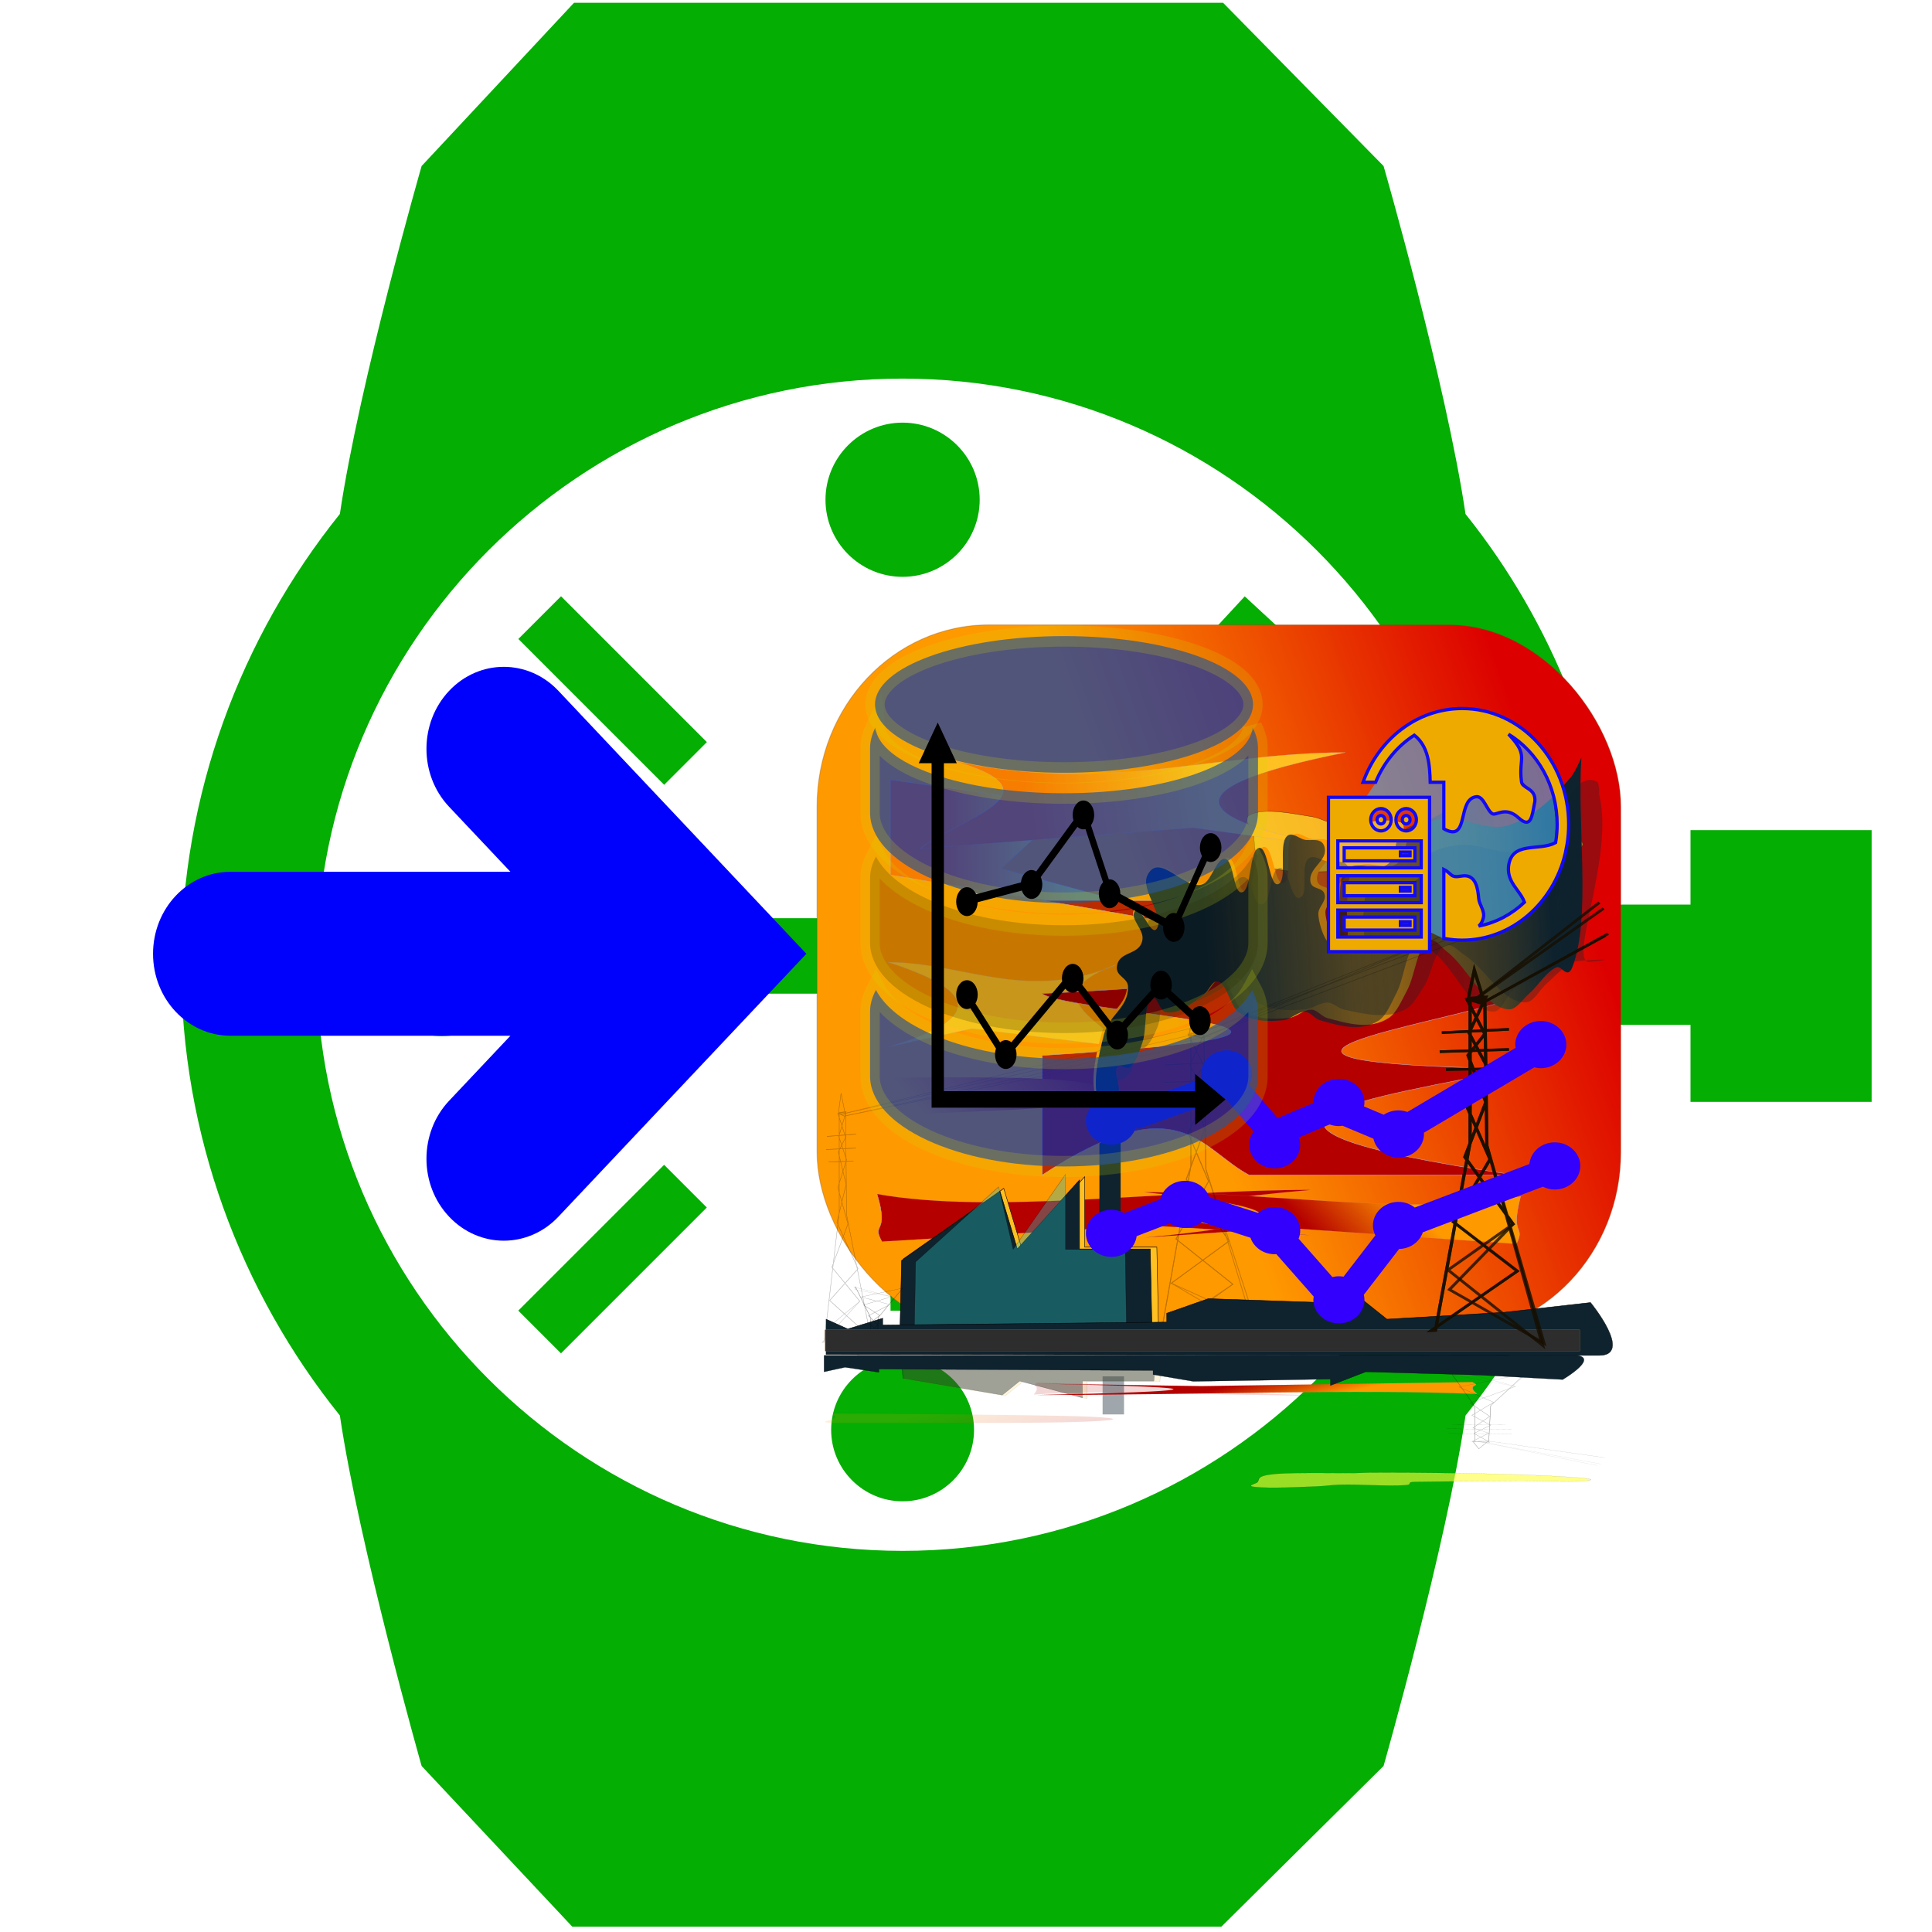 <?xml version="1.0" encoding="UTF-8" standalone="no"?>
<svg
   xmlns:dc="http://purl.org/dc/elements/1.1/"
   xmlns:cc="http://creativecommons.org/ns#"
   xmlns:rdf="http://www.w3.org/1999/02/22-rdf-syntax-ns#"
   xmlns:svg="http://www.w3.org/2000/svg"
   xmlns="http://www.w3.org/2000/svg"
   xmlns:xlink="http://www.w3.org/1999/xlink"
   xml:space="preserve"
   enable-background="new 0 0 500 500"
   viewBox="0 0 500 500"
   height="500px"
   width="500px"
   y="0px"
   x="0px"
   id="Layer_1"
   version="1.1"><defs
     id="defs4832"><linearGradient
       id="linearGradient4538"><stop
         offset="0"
         style="stop-color:#b50000"
         id="stop4540" /><stop
         offset="1"
         style="stop-color:#ff9900"
         id="stop4542" /></linearGradient><linearGradient
       id="linearGradient4234"><stop
         offset="0"
         style="stop-color:#0e232e"
         id="stop4236" /><stop
         offset="1"
         style="stop-color:#0e232e"
         id="stop4238" /></linearGradient><linearGradient
       id="linearGradient4051"><stop
         offset="0"
         style="stop-color:#ff9900"
         id="stop4053" /><stop
         offset="1"
         style="stop-color:#b50000"
         id="stop4055" /></linearGradient><linearGradient
       id="linearGradient4015"><stop
         offset="0"
         style="stop-color:#dc0000"
         id="stop4017" /><stop
         offset="1"
         style="stop-color:#ff9900"
         id="stop4019" /></linearGradient><linearGradient
       id="linearGradient3997"><stop
         offset="0"
         style="stop-color:#ffc022"
         id="stop3999" /><stop
         offset="1"
         style="stop-color:#ff6600"
         id="stop4001" /></linearGradient><linearGradient
       id="linearGradient3989"><stop
         offset="0"
         style="stop-color:#ff6600"
         id="stop3991" /><stop
         offset="1"
         style="stop-color:#ffff3e"
         id="stop3993" /></linearGradient><linearGradient
       x1="-197.99"
       y1="-30.521"
       gradientTransform="matrix(0.177,0,0,0.22,940.33,215.512)"
       x2="-1074.8"
       gradientUnits="userSpaceOnUse"
       xlink:href="#linearGradient4015"
       y2="377.58"
       id="linearGradient4021" /><filter
       x="-0.175"
       y="-0.594"
       width="1.349"
       height="2.187"
       id="filter4039"
       style="color-interpolation-filters:sRGB"><feGaussianBlur
         stdDeviation="63.309"
         id="feGaussianBlur4041" /></filter><filter
       x="-0.206"
       y="-1.483"
       width="1.412"
       height="3.966"
       id="filter4076"
       style="color-interpolation-filters:sRGB"><feGaussianBlur
         stdDeviation="67.587"
         id="feGaussianBlur4078" /></filter><linearGradient
       x1="-4.041"
       y1="409.91"
       gradientTransform="matrix(-1.745,0,0,-0.129,-1683,634.72)"
       x2="-282.84"
       gradientUnits="userSpaceOnUse"
       xlink:href="#linearGradient4051"
       y2="434.15"
       id="linearGradient4082" /><filter
       x="-0.06"
       y="-0.59"
       width="1.12"
       height="2.181"
       id="filter4084"
       style="color-interpolation-filters:sRGB"><feGaussianBlur
         stdDeviation="16.72"
         id="feGaussianBlur4086" /></filter><filter
       x="-0.303"
       y="-0.526"
       width="1.607"
       height="2.051"
       id="filter4096"
       style="color-interpolation-filters:sRGB"><feGaussianBlur
         stdDeviation="109.964"
         id="feGaussianBlur4098" /></filter><linearGradient
       x1="-868.73"
       y1="365.46"
       x2="-214.32"
       gradientUnits="userSpaceOnUse"
       y2="247.06"
       id="linearGradient4196"><stop
         offset="0"
         style="stop-color:#0e232e"
         id="stop4754" /><stop
         offset="1"
         style="stop-color:#0e232e"
         id="stop4756" /></linearGradient><filter
       id="filter4214"
       style="color-interpolation-filters:sRGB"><feGaussianBlur
         stdDeviation="20.011"
         id="feGaussianBlur4216" /></filter><filter
       id="filter4230"
       style="color-interpolation-filters:sRGB"><feGaussianBlur
         stdDeviation="8.364"
         id="feGaussianBlur4232" /></filter><linearGradient
       x1="-1491"
       y1="813.97"
       gradientTransform="matrix(0.179,0,0,0.226,939.906,212.078)"
       x2="-1503.1"
       gradientUnits="userSpaceOnUse"
       xlink:href="#linearGradient4234"
       y2="1003.9"
       id="linearGradient4240" /><filter
       x="-0.211"
       y="-0.455"
       width="1.421"
       height="1.909"
       id="filter4258"
       style="color-interpolation-filters:sRGB"><feGaussianBlur
         stdDeviation="57.941"
         id="feGaussianBlur4260" /></filter><filter
       x="-0.252"
       y="-0.368"
       width="1.504"
       height="1.735"
       id="filter4266"
       style="color-interpolation-filters:sRGB"><feGaussianBlur
         stdDeviation="87.406"
         id="feGaussianBlur4268" /></filter><filter
       id="filter4312"
       style="color-interpolation-filters:sRGB"><feGaussianBlur
         stdDeviation="6.085"
         id="feGaussianBlur4314" /></filter><filter
       x="-0.024"
       y="-0.55"
       width="1.048"
       height="2.099"
       id="filter4520"
       style="color-interpolation-filters:sRGB"><feGaussianBlur
         stdDeviation="18.615"
         id="feGaussianBlur4522" /></filter><filter
       x="-0.26"
       y="-0.451"
       width="1.521"
       height="1.902"
       id="filter4534"
       style="color-interpolation-filters:sRGB"><feGaussianBlur
         stdDeviation="94.391"
         id="feGaussianBlur4536" /></filter><linearGradient
       x1="-1018.2"
       y1="197.98"
       x2="-1285.6"
       gradientUnits="userSpaceOnUse"
       xlink:href="#linearGradient4538"
       y2="146.97"
       id="linearGradient4544" /><filter
       id="filter4546"
       style="color-interpolation-filters:sRGB"><feGaussianBlur
         stdDeviation="1.609"
         id="feGaussianBlur4548" /></filter><linearGradient
       x1="-1491"
       y1="813.97"
       gradientTransform="matrix(0.181,0,0,-0.055,943.302,508.899)"
       x2="-1503.1"
       gradientUnits="userSpaceOnUse"
       xlink:href="#linearGradient4234"
       y2="1003.9"
       id="linearGradient4714" /><filter
       x="-0.029"
       y="-1.126"
       width="1.059"
       height="3.252"
       id="filter4722"
       style="color-interpolation-filters:sRGB"><feGaussianBlur
         stdDeviation="24.129"
         id="feGaussianBlur4724" /></filter><linearGradient
       x1="-105.52"
       y1="94.862"
       x2="-586.2"
       gradientUnits="userSpaceOnUse"
       y2="137.71"
       id="linearGradient4738"><stop
         offset="0"
         style="stop-color:#0e232e"
         id="stop4742" /><stop
         offset="1"
         style="stop-color:#ff9900"
         id="stop4744" /></linearGradient><filter
       id="filter4758"
       style="color-interpolation-filters:sRGB"><feGaussianBlur
         stdDeviation="12.401"
         id="feGaussianBlur4760" /></filter><filter
       x="-0.172"
       y="-0.298"
       width="1.344"
       height="1.596"
       id="filter4766"
       style="color-interpolation-filters:sRGB"><feGaussianBlur
         stdDeviation="62.358"
         id="feGaussianBlur4768" /></filter><filter
       id="filter4770"
       style="color-interpolation-filters:sRGB"><feGaussianBlur
         stdDeviation="1.979"
         id="feGaussianBlur4772" /></filter><linearGradient
       x1="-920.48"
       y1="286.51"
       x2="2.889"
       gradientUnits="userSpaceOnUse"
       y2="178.79"
       id="linearGradient4798"
       xlink:href="#linearGradient3989"><stop
         offset="0"
         style="stop-color:#0e232e"
         id="stop4222" /><stop
         offset="1"
         style="stop-color:#0e232e;stop-opacity:0"
         id="stop4224" /></linearGradient><linearGradient
       xlink:href="#linearGradient3989"
       id="linearGradient4848"
       gradientUnits="userSpaceOnUse"
       x1="-1644.5"
       y1="175.55"
       x2="-1301.1"
       y2="171.51" /><linearGradient
       xlink:href="#linearGradient3997"
       id="linearGradient4850"
       gradientUnits="userSpaceOnUse"
       gradientTransform="translate(-573.77,-4.041)"
       x1="-359.61"
       y1="-10.318"
       x2="-739.43"
       y2="9.885" /><linearGradient
       y2="434.15"
       x2="-282.84"
       y1="409.91"
       x1="-4.041"
       gradientTransform="matrix(-1.745,0,0,-0.129,-1683,634.72)"
       gradientUnits="userSpaceOnUse"
       id="linearGradient5311"
       xlink:href="#linearGradient4051" /><linearGradient
       y2="146.97"
       x2="-1285.6"
       y1="197.98"
       x1="-1018.2"
       gradientUnits="userSpaceOnUse"
       id="linearGradient5313"
       xlink:href="#linearGradient4538" /></defs><path
     style="fill:#04ae03;fill-opacity:1"
     id="path4828"
     d="M213.637,129.332c0-11.027,8.965-19.953,19.953-19.953s19.953,8.926,19.953,19.953s-8.965,19.953-19.953,19.953  S213.637,140.359,213.637,129.332z M233.59,351.562c-10.184,0-18.488,8.27-18.488,18.488s8.305,18.488,18.488,18.488  s18.488-8.27,18.488-18.488S243.773,351.562,233.59,351.562z M114.324,231.184c-10.184,0-18.488,8.305-18.488,18.488  c0,10.219,8.305,18.488,18.488,18.488c10.254,0,18.488-8.27,18.488-18.488C132.812,239.492,124.578,231.184,114.324,231.184z   M333.141,249.676c0,10.488,8.527,18.977,18.977,18.977c10.527,0,18.977-8.488,18.977-18.977c0-10.453-8.449-18.977-18.977-18.977  C341.664,230.695,333.141,239.223,333.141,249.676z M242.188,226.742v-4.734h-11.719v4.734c-5.785,1.641-10.57,5.633-13.262,10.891  h-49.238v19.531h49.238c2.691,5.258,7.477,9.25,13.262,10.891v71.141h11.719v-71.145c5.785-1.637,10.57-5.633,13.262-10.891h14.082  v-19.531h-14.082C252.758,232.375,247.973,228.379,242.188,226.742z M484.375,214.844v70.312H437.5v-19.922h-18.531  c-3.223,38.016-17.141,72.965-39.691,101.105c-5.043,34.008-21.211,90.691-21.211,90.691l-41.984,41.598H148.113l-39-41.598  c0,0-16.105-56.652-21.152-90.688c-25.648-31.973-41.086-72.48-41.086-116.668s15.438-84.699,41.086-116.668  c5.047-34.039,21.152-90.039,21.152-90.039l39.445-42.25h167.969l41.539,42.25c0,0,16.168,56.031,21.211,90.066  c22.551,28.113,36.469,63.059,39.691,101.078H437.5v-19.27H484.375z M385.281,249.672c0-83.641-68.023-151.691-151.691-151.691  c-83.609,0-151.691,68.055-151.691,151.691S149.98,401.363,233.59,401.363C317.258,401.363,385.281,333.312,385.281,249.672z   M182.938,192.057l-37.742-37.741l-11.048,11.048l37.742,37.742L182.938,192.057z M333.613,164.945l-11.473-10.609l-34.695,37.516  l11.473,10.609L333.613,164.945z M134.133,339.192l11.048,11.049l37.739-37.739l-11.048-11.048L134.133,339.192z M287.439,312.736  l34.692,37.508l11.471-10.609l-34.692-37.508L287.439,312.736z" /><path
     d="m 59.619,268.051 h 72.477 l -15.868,16.825 c -7.814,8.285 -7.814,21.736 0,30 7.814,8.285 20.48,8.285 28.294,0 l 64.173,-68.041 -64.173,-68.041 c -3.902,-4.148 -9.025,-6.217 -14.147,-6.217 -5.123,0 -10.235,2.069 -14.147,6.217 -7.814,8.285 -7.814,21.736 0,30 l 15.868,16.825 H 59.619 c -11.046,0 -20.01,9.505 -20.01,21.216 0,11.722 8.965,21.216 20.01,21.216 z"
     id="path3"
     style="fill:#0000fd;fill-opacity:1;stroke-width:7.726" /><g
     transform="matrix(0.617,0,0,0.652,-162.934,56.832)"
     id="g5794"><rect
       id="rect4013"
       style="fill:url(#linearGradient4021);stroke:#83470d;stroke-width:0.395;stroke-linecap:round;stroke-opacity:0.294"
       height="281.409"
       width="337.135"
       y="160.87"
       x="606.775"
       ry="72.069" /><path
       id="path4524"
       style="fill:#ffc022;stroke:#bca7bc;stroke-width:0.839;stroke-linecap:round;filter:url(#filter4534)"
       d="m -1527.9,-176.56 c 349.1,251.33 579.93,0 869.89,0 -307.44,157.79 -380.52,322.91 0,502.2 l -311.74,-109.1 -558.15,109.09 c 75.472,-162.01 340.87,-310.45 0,-502.2 z"
       transform="matrix(-0.113,0,0,0.067,562.213,306.59)" /><path
       id="path4262"
       style="fill:#b50000;stroke:#bca7bc;stroke-width:0.839;stroke-linecap:round;filter:url(#filter4266)"
       d="m -1490.7,-130.98 c 221.77,228.53 542.66,-45.584 832.63,-45.584 -307.44,157.79 -380.52,322.91 0,502.2 l -311.68,-109.1 -511.55,177.47 c -20.802,-215.19 14.785,-67.333 -9.317,-524.99 z"
       transform="matrix(0.219,0,0,0.036,958.388,391.475)" /><rect
       id="rect3178"
       style="fill:#0e232e;stroke-width:0"
       height="62.037"
       width="8.896"
       y="354.281"
       x="725.223" /><path
       id="path3966"
       style="opacity:0.771;fill:#ffff3e;stroke:#000000;stroke-width:0.628;filter:url(#filter4076)"
       d="m -839.59,138.49 c -4.169,-10.761 -27.47,-25.029 -4.356,-32.528 34.779,-11.284 98.368,-1 143.73,4.436 19.745,2.366 32.061,9.964 52.267,11.828 49.115,4.533 110.59,-12.79 152.44,-2.957 20.012,4.702 0,22.178 21.778,23.657 21.778,1.479 153.83,5.179 230.84,7.393 58.029,1.668 154.57,-14.175 174.22,4.436 15.591,14.767 -58.606,25.679 -100.18,32.528 -130.6,21.515 -409.42,26.614 -431.2,20.7 -21.778,-5.914 -150.72,6.582 -200.36,-8.871 -44.914,-13.983 -31.254,-40.109 -39.2,-60.621 z"
       transform="matrix(0.179,0,0,0.226,939.906,212.078)" /><path
       id="rect3980"
       style="fill:url(#linearGradient4848);stroke:#bca7bc;stroke-width:0.599;stroke-linecap:round;filter:url(#filter4039)"
       d="m -1802.8,45.55 315.84,28.832 554.3,-28.832 -440.55,78.554 -130.2,77.345 570.74,100.06 -583.17,-57.664 -286.96,-31.187 v -72.08 -51.485 z"
       transform="matrix(0.155,0,0,0.226,917.007,212.078)" /><path
       id="rect3982"
       style="fill:#b50000;stroke:#bca7bc;stroke-width:0.839;stroke-linecap:round;filter:url(#filter4096)"
       d="m -1022.9,267.9 h 247.06 210.11 412.72 v 178.37 c -147.78,50.582 -637.71,118.49 0,129.3 -247.87,53.447 -649.64,99.818 0,194.53 H -642.5 c -90.273,-47.941 -128.4,-164.32 -380.4,0 V 551.33 c 758.44,-46.741 44.194,-75.951 0,-113.14 758.94,-36.25 414.94,-102.31 0,-170.29 z"
       transform="matrix(0.228,0,0,0.217,934.453,212.124)" /><path
       id="rect3962"
       style="fill:url(#linearGradient4850);stroke:#bca7bc;stroke-width:0.839;stroke-linecap:round;filter:url(#filter4766)"
       d="m -1527.9,-176.56 c 349.1,251.33 579.93,0 869.89,0 -307.44,157.79 -380.52,322.91 0,502.2 l -311.74,-109.1 -558.15,109.09 c 75.472,-162.01 340.87,-310.45 0,-502.2 z"
       transform="matrix(0.205,0,0,0.076,963.278,224.929)" /><path
       id="path4080"
       style="fill:url(#linearGradient5311);stroke-width:0;filter:url(#filter4084)"
       d="m -1231.7,614.11 c -107.54,14.282 -592.36,21.941 -592.36,21.941 l 7.052,-24.031 -7.052,-21.419 c 0,0 -49.363,-23.509 21.156,-21.941 70.519,1.567 399.9,-4.621 521.84,4.702 128.1,9.794 139.04,28.838 49.363,40.748 z"
       transform="matrix(0.179,0,0,0.226,939.906,212.078)" /><path
       id="path4200"
       style="fill:url(#linearGradient4738);stroke-width:0;filter:url(#filter4214)"
       d="m -1171.8,510.92 c -6.715,1.441 -16.174,1.521 -20.203,-4.041 -19.897,-27.463 -1.744,-70.066 12.122,-101.02 12.485,-27.867 61.562,-38.17 60.609,-68.69 -0.416,-13.327 -29.793,-15.037 -28.284,-28.284 2.876,-25.249 57.767,-15.943 64.65,-40.406 4.079,-14.496 -30.534,-29.45 -20.203,-40.406 14.074,-14.926 41.362,38.014 56.568,24.244 19.892,-18.014 -41.018,-55.824 -24.244,-76.772 29.574,-36.932 95.497,23.502 141.42,12.122 21.758,-5.392 34.412,-39.768 56.569,-36.365 20.795,3.193 19.39,49.46 40.406,48.487 26.124,-1.208 18.362,-62.78 44.447,-64.65 23.768,-1.704 25.285,57.953 48.487,52.528 23.24,-5.434 0.465,-55.273 20.203,-68.69 12.303,-8.364 29.757,1.689 44.447,4.041 17.744,2.84 46.362,-4.757 52.528,12.122 6.932,18.976 -40.579,28.729 -36.365,48.487 2.892,13.562 32.636,6.847 36.365,20.203 2.92,10.459 -17.604,17.522 -16.162,28.284 2.781,20.767 24.601,51.165 44.447,44.447 19.306,-6.536 4.044,-40.631 8.081,-60.609 3.042,-15.052 0.585,-34.311 12.122,-44.447 29.622,-26.023 84.277,5.568 117.18,-16.162 13.106,-8.657 11.746,-30.892 24.244,-40.406 20.021,-15.241 47.721,-17.446 72.731,-20.203 54.942,-6.057 111.64,18.843 165.6,8.51 55.98,-10.709 107.59,-38.539 151.03,-70.616 10.526,-7.77 25.153,-28.474 25.153,-28.474 -10.639,100.1 24.072,236.56 -22.022,307.29 -12.023,18.45 -26.261,-3.241 -38.538,0 -25.46,6.721 -43.317,26.657 -66.065,38.538 -16.045,8.38 -30.775,23.721 -49.549,23.035 -59.593,-2.177 -97.482,-60.416 -149.44,-84.325 -14.321,-6.59 -29.378,-20.795 -44.447,-16.162 -28.585,8.788 -32.602,50.431 -52.528,72.731 -13.341,14.931 -25.771,33.186 -44.447,40.406 -46.481,17.97 -100.31,7.983 -149.5,0 -12.613,-2.047 -23.608,-11.415 -36.365,-12.122 -19.255,-1.066 -37.311,11.116 -56.569,12.122 -37.877,1.978 -78.27,2.805 -113.14,-12.122 -21.085,-9.027 -29.701,-42.212 -52.528,-44.447 -13.801,-1.351 -23.468,15.111 -36.365,20.203 -30.992,12.236 -64.064,29.447 -96.975,24.244 -12.55,-1.984 -20.291,-24.281 -32.325,-20.203 -21.798,7.386 -12.357,44.941 -24.244,64.65 -8.376,13.888 -17.53,29.722 -32.325,36.365 -9.829,4.414 -25.139,-8.029 -32.325,0 -8.134,9.088 9.013,25.229 4.041,36.365 -4.724,10.58 -16.956,17.772 -28.284,20.203 z"
       transform="matrix(0.173,0,0,0.271,930.463,212.387)" /><path
       id="path4186"
       style="opacity:0.571;fill:url(#linearGradient4196);stroke-width:0;filter:url(#filter4758)"
       d="m -1155.6,575.57 c -6.715,1.441 -16.174,1.521 -20.203,-4.041 -19.897,-27.463 -1.744,-70.066 12.122,-101.02 12.485,-27.867 61.562,-38.17 60.609,-68.69 -0.416,-13.327 -29.793,-15.037 -28.284,-28.284 2.876,-25.249 57.767,-15.943 64.65,-40.406 4.079,-14.496 -30.534,-29.45 -20.203,-40.406 14.074,-14.926 41.362,38.014 56.568,24.244 19.892,-18.014 -41.018,-55.824 -24.244,-76.772 29.574,-36.932 95.497,23.502 141.42,12.122 21.758,-5.392 34.412,-39.768 56.569,-36.365 20.795,3.193 19.39,49.46 40.406,48.487 26.124,-1.208 18.362,-62.78 44.447,-64.65 23.768,-1.704 25.285,57.953 48.487,52.528 23.24,-5.434 0.465,-55.273 20.203,-68.69 12.303,-8.364 29.757,1.689 44.447,4.041 17.744,2.84 46.362,-4.757 52.528,12.122 6.932,18.976 -40.579,28.729 -36.365,48.487 2.892,13.562 32.636,6.847 36.365,20.203 2.92,10.459 -17.604,17.522 -16.162,28.284 2.781,20.767 24.601,51.165 44.447,44.447 19.306,-6.536 4.044,-40.631 8.081,-60.609 3.042,-15.052 0.585,-34.311 12.122,-44.447 29.622,-26.023 84.277,5.568 117.18,-16.162 13.106,-8.657 11.746,-30.892 24.244,-40.406 20.021,-15.241 47.721,-17.446 72.731,-20.203 54.942,-6.057 112.53,23.94 165.6,8.51 66.986,-19.474 105.24,-145.32 170.67,-121.12 7.096,2.625 5.505,22.022 5.505,22.022 37.96,109.64 -77.83,301.69 -21.996,297.3 90.553,-7.125 -26.137,-3.353 -38.538,0 -24.611,6.654 -44.438,25.038 -66.065,38.538 -16.839,10.511 -29.712,32.295 -49.549,33.032 -57.158,2.124 -97.482,-60.416 -149.44,-84.325 -14.321,-6.59 -29.378,-20.795 -44.447,-16.162 -28.585,8.788 -32.602,50.431 -52.528,72.731 -13.341,14.931 -25.771,33.186 -44.447,40.406 -46.481,17.97 -100.31,7.983 -149.5,0 -12.613,-2.047 -23.608,-11.415 -36.365,-12.122 -19.255,-1.066 -37.311,11.116 -56.569,12.122 -37.877,1.978 -78.27,2.805 -113.14,-12.122 -21.085,-9.027 -29.701,-42.212 -52.528,-44.447 -13.801,-1.351 -23.468,15.111 -36.365,20.203 -30.992,12.236 -64.064,29.447 -96.975,24.244 -12.55,-1.984 -20.291,-24.281 -32.325,-20.203 -21.798,7.386 -12.357,44.941 -24.244,64.65 -8.376,13.888 -17.53,29.722 -32.325,36.365 -9.829,4.414 -25.139,-8.029 -32.325,0 -8.134,9.088 9.013,25.229 4.041,36.365 -4.724,10.58 -16.956,17.772 -28.284,20.203 z"
       transform="matrix(0.174,0,0,0.224,935.103,212.637)" /><path
       id="path4218"
       style="fill:url(#linearGradient4798);fill-opacity:1;stroke-width:0;filter:url(#filter4214)"
       d="m -1171.8,510.92 c -6.715,1.441 -16.174,1.521 -20.203,-4.041 -19.897,-27.463 -1.744,-70.066 12.122,-101.02 12.485,-27.867 61.562,-38.17 60.609,-68.69 -0.416,-13.327 -29.793,-15.037 -28.284,-28.284 2.876,-25.249 57.767,-15.943 64.65,-40.406 4.079,-14.496 -30.534,-29.45 -20.203,-40.406 14.074,-14.926 41.362,38.014 56.568,24.244 19.892,-18.014 -41.018,-55.824 -24.244,-76.772 29.574,-36.932 95.497,23.502 141.42,12.122 21.758,-5.392 34.412,-39.768 56.569,-36.365 20.795,3.193 19.39,49.46 40.406,48.487 26.124,-1.208 18.362,-62.78 44.447,-64.65 23.768,-1.704 25.285,57.953 48.487,52.528 23.24,-5.434 0.465,-55.273 20.203,-68.69 12.303,-8.364 29.757,1.689 44.447,4.041 17.744,2.84 46.362,-4.757 52.528,12.122 6.932,18.976 -40.579,28.729 -36.365,48.487 2.892,13.562 32.636,6.847 36.365,20.203 2.92,10.459 -17.604,17.522 -16.162,28.284 2.781,20.767 24.601,51.165 44.447,44.447 19.306,-6.536 4.044,-40.631 8.081,-60.609 3.042,-15.052 0.585,-34.311 12.122,-44.447 29.622,-26.023 84.277,5.568 117.18,-16.162 13.106,-8.657 11.746,-30.892 24.244,-40.406 20.021,-15.241 48.687,-13.061 72.731,-20.203 97.98,-29.095 190.8,-68.803 291.35,-92.237 6.943,-1.619 -5.592,-59.77 21.352,-3.296 33.249,69.686 63.064,147.93 63.064,147.93 -38.321,107.32 -98.906,74.55 -11.614,149.59 2.945,23.599 -112.08,26.47 -148.99,43.262 -18.037,9.118 -29.712,32.295 -49.549,33.032 -57.158,2.124 -97.482,-60.416 -149.44,-84.325 -14.321,-6.59 -29.378,-20.795 -44.447,-16.162 -28.585,8.788 -32.602,50.431 -52.528,72.731 -13.341,14.931 -25.771,33.186 -44.447,40.406 -46.481,17.97 -100.31,7.983 -149.5,0 -12.613,-2.047 -23.608,-11.415 -36.365,-12.122 -19.255,-1.066 -37.311,11.116 -56.569,12.122 -37.877,1.978 -78.27,2.805 -113.14,-12.122 -21.085,-9.027 -29.701,-42.212 -52.528,-44.447 -13.801,-1.351 -23.468,15.111 -36.365,20.203 -30.992,12.236 -64.064,29.447 -96.975,24.244 -12.55,-1.984 -20.291,-24.281 -32.325,-20.203 -21.798,7.386 -12.357,44.941 -24.244,64.65 -8.376,13.888 -17.53,29.722 -32.325,36.365 -9.829,4.414 -25.139,-8.029 -32.325,0 -8.134,9.088 9.013,25.229 4.041,36.365 -4.724,10.58 -16.956,17.772 -28.284,20.203 z"
       transform="matrix(0.166,0,0,0.273,923.036,212.51)" /><path
       id="path4228"
       d="m -1658.5,886.86 234.99,-123.68 41.226,103.07 148.42,-123.68 v 123.68 h 169.03 l 4.123,148.42 h -601.91 z"
       style="fill:#ffc022;stroke:#000000;stroke-width:1.02px;filter:url(#filter4230)"
       transform="matrix(0.179,0,0,0.226,939.906,212.078)" /><path
       id="path3960"
       style="fill:url(#linearGradient4240);stroke:#000000;stroke-width:0.201px"
       d="m 642.265,413.152 41.279,-27.364 7.242,22.803 26.071,-27.364 v 27.364 h 29.692 l 0.724,32.836 H 641.54 Z" /><path
       id="path4242"
       d="m -1681.1,881.82 257.7,-138.99 45.21,115.82 162.76,-138.99 v 138.99 h 185.37 l 4.522,166.79 h -660.08 z"
       style="opacity:0.59;fill:#2dc4c3;fill-opacity:1;stroke:#000000;stroke-width:1.133px;filter:url(#filter4258)"
       transform="matrix(0.135,0,0,0.214,875.093,224.974)" /><path
       id="path4270"
       style="fill:url(#linearGradient5313);stroke:#bca7bc;stroke-width:0.839;stroke-linecap:round;filter:url(#filter4266)"
       d="m -1490.7,-130.98 c 221.77,228.53 542.66,-45.584 832.63,-45.584 -307.44,157.79 -380.52,322.91 0,502.2 l -311.68,-109.1 -511.55,177.47 c -20.802,-215.19 14.785,-67.333 -9.317,-524.99 z"
       transform="matrix(-0.19,0,0,0.036,618.681,392.389)" /><g
       id="g4316"
       style="opacity:0.249"
       transform="matrix(-0.078,0,0,0.121,501.849,322.934)"><g
         id="g4063"
         style="opacity:0.8;stroke:#000000;stroke-width:2.013"
         transform="matrix(-1.113,0,0,0.887,-136.08,-406.83)"><path
           id="path3950"
           style="fill:none;stroke:#000000;stroke-width:2.013"
           d="m 1134.1,840.47 141.39,-8.579" /><path
           id="path3952"
           style="fill:none;stroke:#000000;stroke-width:2.013"
           d="m 1129.7,889.08 145.81,-5.719" /><path
           id="path3954"
           style="fill:none;stroke:#000000;stroke-width:2.013"
           d="m 1142.9,934.83 119.3,-2.86" /><path
           id="path3956"
           style="fill:none;stroke:#000000;stroke-width:2.013"
           d="m 1189.3,757.54 13.256,-77.21 19.884,77.21 z" /><g
           id="g4059"
           style="stroke:#000000;stroke-width:2.013"
           transform="translate(1555.6,654.58)"><path
             id="path3948"
             d="m -434.81,947.04 72.906,-480.42 V 97.73 l 30.93,-2.86 4.419,380.33 117.09,454.68 -198.83,-137.26 136.98,-117.24 -101.63,-171.58 44.186,-140.12 -37.558,-120.1 35.348,-54.333 -37.558,-88.648 39.767,-5.719 -35.348,91.508 37.558,85.789 -41.976,102.95 48.604,134.4 -77.325,160.14 134.77,125.82 -181.32,152.19 z"
             style="fill:none;stroke:#000000;stroke-width:2.013" /><path
             id="path3958"
             d="m 1364.3,-193.63 -1719.6,298.07 18.144,6.28 1795.5,-279.26"
             style="fill:none;stroke:#000000;stroke-width:2.013" /></g></g><g
         id="g4296"
         style="opacity:0.8;stroke:#000000;stroke-width:2.013;filter:url(#filter4312)"
         transform="matrix(-1.113,0,0,0.887,-136.08,-406.83)"><path
           id="path4298"
           d="m 1134.1,840.47 141.39,-8.579"
           style="fill:none;stroke:#000000;stroke-width:2.013" /><path
           id="path4300"
           d="m 1129.7,889.08 145.81,-5.719"
           style="fill:none;stroke:#000000;stroke-width:2.013" /><path
           id="path4302"
           d="m 1142.9,934.83 119.3,-2.86"
           style="fill:none;stroke:#000000;stroke-width:2.013" /><path
           id="path4304"
           d="m 1189.3,757.54 13.256,-77.21 19.884,77.21 z"
           style="fill:none;stroke:#000000;stroke-width:2.013" /><g
           id="g4306"
           style="stroke:#000000;stroke-width:2.013"
           transform="translate(1555.6,654.58)"><path
             id="path4308"
             style="fill:none;stroke:#000000;stroke-width:2.013"
             d="m -434.81,947.04 72.906,-480.42 V 97.73 l 30.93,-2.86 4.419,380.33 117.09,454.68 -198.83,-137.26 136.98,-117.24 -101.63,-171.58 44.186,-140.12 -37.558,-120.1 35.348,-54.333 -37.558,-88.648 39.767,-5.719 -35.348,91.508 37.558,85.789 -41.976,102.95 48.604,134.4 -77.325,160.14 134.77,125.82 -172.99,109.55 z" /><path
             id="path4310"
             style="fill:none;stroke:#000000;stroke-width:2.013"
             d="m 1364.3,-219.22 -1719.6,323.66 18.144,6.28 1770.5,-296.32" /></g></g></g><g
       id="g4334"
       style="opacity:0.268"
       transform="matrix(-0.159,0,0,0.161,530.709,281.006)"><g
         id="g4336"
         style="opacity:0.8;stroke:#000000;stroke-width:2.013"
         transform="matrix(-1.113,0,0,0.887,-136.08,-406.83)"><path
           id="path4338"
           d="m 1134.1,840.47 141.39,-8.579"
           style="fill:none;stroke:#000000;stroke-width:2.013" /><path
           id="path4340"
           d="m 1129.7,889.08 145.81,-5.719"
           style="fill:none;stroke:#000000;stroke-width:2.013" /><path
           id="path4342"
           d="m 1142.9,934.83 119.3,-2.86"
           style="fill:none;stroke:#000000;stroke-width:2.013" /><path
           id="path4344"
           d="m 1189.3,757.54 13.256,-77.21 19.884,77.21 z"
           style="fill:none;stroke:#000000;stroke-width:2.013" /><g
           id="g4346"
           style="stroke:#000000;stroke-width:2.013"
           transform="translate(1555.6,654.58)"><path
             id="path4348"
             style="fill:none;stroke:#000000;stroke-width:2.013"
             d="m -434.81,947.04 72.906,-480.42 V 97.73 l 30.93,-2.86 4.419,380.33 117.09,454.68 -198.83,-137.26 136.98,-117.24 -101.63,-171.58 44.186,-140.12 -37.558,-120.1 35.348,-54.333 -37.558,-88.648 39.767,-5.719 -35.348,91.508 37.558,85.789 -41.976,102.95 48.604,134.4 -77.325,160.14 134.77,125.82 -181.32,152.19 z" /><path
             id="path4350"
             style="fill:none;stroke:#000000;stroke-width:2.013"
             d="m 284.83,-196.72 -640.22,301.16 18.144,6.28 621.59,-307.93" /></g></g><g
         id="g4352"
         style="opacity:0.8;stroke:#000000;stroke-width:2.013;filter:url(#filter4312)"
         transform="matrix(-1.113,0,0,0.887,-136.08,-406.83)"><path
           id="path4354"
           style="fill:none;stroke:#000000;stroke-width:2.013"
           d="m 1134.1,840.47 141.39,-8.579" /><path
           id="path4356"
           style="fill:none;stroke:#000000;stroke-width:2.013"
           d="m 1129.7,889.08 145.81,-5.719" /><path
           id="path4358"
           style="fill:none;stroke:#000000;stroke-width:2.013"
           d="m 1142.9,934.83 119.3,-2.86" /><path
           id="path4360"
           style="fill:none;stroke:#000000;stroke-width:2.013"
           d="m 1189.3,757.54 13.256,-77.21 19.884,77.21 z" /><g
           id="g4362"
           style="stroke:#000000;stroke-width:2.013"
           transform="translate(1555.6,654.58)"><path
             id="path4364"
             d="m -434.81,947.04 72.906,-480.42 V 97.73 l 30.93,-2.86 4.419,380.33 117.09,422.81 -198.83,-105.4 136.98,-117.24 -101.63,-171.58 44.186,-140.12 -37.558,-120.1 35.348,-54.333 -37.558,-88.648 39.767,-5.719 -35.348,91.508 37.558,85.789 -41.976,102.95 48.604,134.4 -77.325,160.14 134.77,125.82 -169.07,133.07 z"
             style="fill:none;stroke:#000000;stroke-width:2.013" /><path
             id="path4366"
             d="m 264.41,-171.23 -619.8,275.66 18.144,6.28 654.27,-288.81"
             style="fill:none;stroke:#000000;stroke-width:2.013" /></g></g></g><path
       id="path4518"
       style="fill:#0e232e;stroke:#000000;stroke-width:0.542px;filter:url(#filter4770)"
       d="m -1031.7,1004.5 98.896,-18.195 336.25,6.065 v -16.982 l 87.028,36.39 276.91,-8.491 205.7,-12.13 c 0,0 102.85,65.501 19.779,65.501 -83.072,0 -1831.5,-1.213 -1831.5,-1.213 v -43.668 l 51.426,12.13 83.072,-13.343 v 8.491 l 672.49,-3.639 z"
       transform="matrix(0.177,0,0,0.32,936.003,112.697)" /><path
       id="path4568"
       style="opacity:0.395;fill:#b50000;stroke:#bca7bc;stroke-width:0.839;stroke-linecap:round;filter:url(#filter4266)"
       d="m -1490.7,-130.98 c 221.77,228.53 542.66,-45.584 832.63,-45.584 -307.44,157.79 -380.52,322.91 0,502.2 l -311.68,-109.1 -511.55,177.47 c -20.802,-215.19 14.785,-67.333 -9.317,-524.99 z"
       transform="matrix(0.142,0,0,-0.009,909.41,465.196)" /><rect
       id="rect4570"
       style="opacity:0.395;fill:#0e232e;stroke-width:0"
       transform="scale(1,-1)"
       height="15.112"
       width="8.981"
       y="-474.258"
       x="726.558" /><path
       id="path4572"
       style="opacity:0.771;fill:#ffff3e;stroke:#000000;stroke-width:0.628;filter:url(#filter4076)"
       d="m -839.59,138.49 c -4.169,-10.761 -27.47,-25.029 -4.356,-32.528 34.779,-11.284 98.368,-1 143.73,4.436 19.745,2.366 32.061,9.964 52.267,11.828 49.115,4.533 110.59,-12.79 152.44,-2.957 20.012,4.702 0,22.178 21.778,23.657 21.778,1.479 153.83,5.179 230.84,7.393 58.029,1.668 154.57,-14.175 174.22,4.436 15.591,14.767 -58.606,25.679 -100.18,32.528 -130.6,21.515 -409.42,26.614 -431.2,20.7 -21.778,-5.914 -150.72,6.582 -200.36,-8.871 -44.914,-13.983 -31.254,-40.109 -39.2,-60.621 z"
       transform="matrix(0.181,0,0,-0.055,943.302,508.899)" /><path
       id="path4580"
       style="opacity:0.395;fill:url(#linearGradient4082);stroke-width:0;filter:url(#filter4084)"
       d="m -1231.7,614.11 c -107.54,14.282 -592.36,21.941 -592.36,21.941 l 7.052,-24.031 -7.052,-21.419 c 0,0 -49.363,-23.509 21.156,-21.941 70.519,1.567 399.9,-4.621 521.84,4.702 128.1,9.794 139.04,28.838 49.363,40.748 z"
       transform="matrix(0.181,0,0,-0.055,943.302,508.899)" /><path
       id="path4588"
       style="opacity:0;stroke-width:0;filter:url(#filter4214)"
       d="m -1171.8,510.92 c -6.715,1.441 -16.174,1.521 -20.203,-4.041 -19.897,-27.463 -1.744,-70.066 12.122,-101.02 12.485,-27.867 61.562,-38.17 60.609,-68.69 -0.416,-13.327 -29.793,-15.037 -28.284,-28.284 2.876,-25.249 57.767,-15.943 64.65,-40.406 4.079,-14.496 -30.534,-29.45 -20.203,-40.406 14.074,-14.926 41.362,38.014 56.568,24.244 19.892,-18.014 -41.018,-55.824 -24.244,-76.772 29.574,-36.932 95.497,23.502 141.42,12.122 21.758,-5.392 34.412,-39.768 56.569,-36.365 20.795,3.193 19.39,49.46 40.406,48.487 26.124,-1.208 18.362,-62.78 44.447,-64.65 23.768,-1.704 25.285,57.953 48.487,52.528 23.24,-5.434 0.465,-55.273 20.203,-68.69 12.303,-8.364 29.757,1.689 44.447,4.041 17.744,2.84 46.362,-4.757 52.528,12.122 6.932,18.976 -40.579,28.729 -36.365,48.487 2.892,13.562 32.636,6.847 36.365,20.203 2.92,10.459 -17.604,17.522 -16.162,28.284 2.781,20.767 24.601,51.165 44.447,44.447 19.306,-6.536 4.044,-40.631 8.081,-60.609 3.042,-15.052 0.585,-34.311 12.122,-44.447 29.622,-26.023 84.277,5.568 117.18,-16.162 13.106,-8.657 11.746,-30.892 24.244,-40.406 20.021,-15.241 48.46,-13.541 72.731,-20.203 97.006,-26.627 192.46,-58.068 291.34,-79.016 7.022,-1.488 -5.589,-59.77 21.356,-3.296 33.248,69.686 40.869,35.487 40.869,35.487 16.816,184.27 12.235,182.81 -33.859,253.54 -12.023,18.45 -26.137,-3.353 -38.538,0 -24.611,6.654 -44.438,25.038 -66.065,38.538 -16.839,10.511 -29.712,32.295 -49.549,33.032 -57.158,2.124 -97.482,-60.416 -149.44,-84.325 -14.321,-6.59 -29.378,-20.795 -44.447,-16.162 -28.585,8.788 -32.602,50.431 -52.528,72.731 -13.341,14.931 -25.771,33.186 -44.447,40.406 -46.481,17.97 -100.31,7.983 -149.5,0 -12.613,-2.047 -23.608,-11.415 -36.365,-12.122 -19.255,-1.066 -37.311,11.116 -56.569,12.122 -37.877,1.978 -78.27,2.805 -113.14,-12.122 -21.085,-9.027 -29.701,-42.212 -52.528,-44.447 -13.801,-1.351 -23.468,15.111 -36.365,20.203 -30.992,12.236 -64.064,29.447 -96.975,24.244 -12.55,-1.984 -20.291,-24.281 -32.325,-20.203 -21.798,7.386 -12.357,44.941 -24.244,64.65 -8.376,13.888 -17.53,29.722 -32.325,36.365 -9.829,4.414 -25.139,-8.029 -32.325,0 -8.134,9.088 9.013,25.229 4.041,36.365 -4.724,10.58 -16.956,17.772 -28.284,20.203 z"
       transform="matrix(0.186,0,0,-0.066,947.882,508.809)" /><path
       id="path4590"
       style="opacity:0.395;fill:#ffc022;stroke:#000000;stroke-width:1.02px;filter:url(#filter4230)"
       d="m -1658.5,886.86 234.99,-123.68 41.226,103.07 148.42,-123.68 v 123.68 h 169.03 l 4.123,148.42 h -601.91 z"
       transform="matrix(0.181,0,0,-0.055,943.302,508.899)" /><path
       id="path4592"
       d="m 642.802,459.918 41.676,6.666 7.311,-5.555 26.322,6.666 v -6.666 h 29.977 l 0.731,-7.998 H 642.069 Z"
       style="opacity:0.395;fill:url(#linearGradient4714);stroke:#000000;stroke-width:0.1px" /><path
       id="path4596"
       style="fill:url(#linearGradient4544);stroke:#bca7bc;stroke-width:0.839;stroke-linecap:round;filter:url(#filter4266)"
       d="m -1490.7,-130.98 c 221.77,228.53 542.66,-45.584 832.63,-45.584 -307.44,157.79 -380.52,322.91 0,502.2 l -311.68,-109.1 -511.55,177.47 c -20.802,-215.19 14.785,-67.333 -9.317,-524.99 z"
       transform="matrix(-0.222,0,0,-0.009,552.681,464.973)" /><g
       id="g4598"
       style="opacity:0.395"
       transform="matrix(-0.079,0,0,-0.029,513.629,453.067)"><g
         id="g4600"
         style="opacity:0.8;stroke:#000000;stroke-width:2.013"
         transform="matrix(-1.113,0,0,0.887,-136.08,-406.83)"><path
           id="path4602"
           d="m 1134.1,840.47 141.39,-8.579"
           style="fill:none;stroke:#000000;stroke-width:2.013" /><path
           id="path4604"
           d="m 1129.7,889.08 145.81,-5.719"
           style="fill:none;stroke:#000000;stroke-width:2.013" /><path
           id="path4606"
           d="m 1142.9,934.83 119.3,-2.86"
           style="fill:none;stroke:#000000;stroke-width:2.013" /><path
           id="path4608"
           d="m 1189.3,757.54 13.256,-77.21 19.884,77.21 z"
           style="fill:none;stroke:#000000;stroke-width:2.013" /><g
           id="g4610"
           style="stroke:#000000;stroke-width:2.013"
           transform="translate(1555.6,654.58)"><path
             id="path4612"
             style="fill:none;stroke:#000000;stroke-width:2.013"
             d="m -434.81,947.04 72.906,-480.42 V 97.73 l 30.93,-2.86 4.419,380.33 117.09,454.68 -198.83,-137.26 136.98,-117.24 -101.63,-171.58 44.186,-140.12 -37.558,-120.1 35.348,-54.333 -37.558,-88.648 39.767,-5.719 -35.348,91.508 37.558,85.789 -41.976,102.95 48.604,134.4 -77.325,160.14 134.77,125.82 -181.32,152.19 z" /><path
             id="path4614"
             style="fill:none;stroke:#000000;stroke-width:2.013"
             d="m 1364.3,-193.63 -1719.6,298.07 18.144,6.28 1795.5,-279.26" /></g></g><g
         id="g4616"
         style="opacity:0.8;stroke:#000000;stroke-width:2.013;filter:url(#filter4312)"
         transform="matrix(-1.113,0,0,0.887,-136.08,-406.83)"><path
           id="path4618"
           style="fill:none;stroke:#000000;stroke-width:2.013"
           d="m 1134.1,840.47 141.39,-8.579" /><path
           id="path4620"
           style="fill:none;stroke:#000000;stroke-width:2.013"
           d="m 1129.7,889.08 145.81,-5.719" /><path
           id="path4622"
           style="fill:none;stroke:#000000;stroke-width:2.013"
           d="m 1142.9,934.83 119.3,-2.86" /><path
           id="path4624"
           style="fill:none;stroke:#000000;stroke-width:2.013"
           d="m 1189.3,757.54 13.256,-77.21 19.884,77.21 z" /><g
           id="g4626"
           style="stroke:#000000;stroke-width:2.013"
           transform="translate(1555.6,654.58)"><path
             id="path4628"
             d="m -434.81,947.04 72.906,-480.42 V 97.73 l 30.93,-2.86 4.419,380.33 117.09,454.68 -198.83,-137.26 136.98,-117.24 -101.63,-171.58 44.186,-140.12 -37.558,-120.1 35.348,-54.333 -37.558,-88.648 39.767,-5.719 -35.348,91.508 37.558,85.789 -41.976,102.95 48.604,134.4 -77.325,160.14 134.77,125.82 -172.99,109.55 z"
             style="fill:none;stroke:#000000;stroke-width:2.013" /><path
             id="path4630"
             d="m 1364.3,-219.22 -1719.6,323.66 18.144,6.28 1770.5,-296.32"
             style="fill:none;stroke:#000000;stroke-width:2.013" /></g></g></g><g
       id="g4666"
       style="opacity:0.395;stroke-width:0.776;filter:url(#filter4546)"
       transform="matrix(-0.169,0,0,-0.043,635.167,496.38)"><g
         id="g4668"
         style="opacity:0.8;stroke:#000000;stroke-width:0.78"
         transform="matrix(-1.113,0,0,0.887,-136.08,-406.83)"><path
           id="path4670"
           d="m 1134.1,840.47 141.39,-8.579"
           style="fill:none;stroke:#000000;stroke-width:0.78" /><path
           id="path4672"
           d="m 1129.7,889.08 145.81,-5.719"
           style="fill:none;stroke:#000000;stroke-width:0.78" /><path
           id="path4674"
           d="m 1142.9,934.83 119.3,-2.86"
           style="fill:none;stroke:#000000;stroke-width:0.78" /><path
           id="path4676"
           d="m 1189.3,757.54 13.256,-77.21 19.884,77.21 z"
           style="fill:none;stroke:#000000;stroke-width:0.78" /><g
           id="g4678"
           style="stroke:#000000;stroke-width:0.78"
           transform="translate(1555.6,654.58)"><path
             id="path4680"
             style="fill:none;stroke:#000000;stroke-width:0.78"
             d="m -434.81,947.04 72.906,-480.42 V 97.73 l 30.93,-2.86 4.419,380.33 120.06,504.85 -198.83,-137.26 134.01,-167.41 -101.63,-171.58 44.186,-140.12 -37.558,-120.1 35.348,-54.333 -37.558,-88.648 39.767,-5.719 -35.348,91.508 37.558,85.789 -41.976,102.95 48.604,134.4 -77.325,160.14 134.77,125.82 -181.32,152.19 z" /><path
             id="path4682"
             style="fill:none;stroke:#000000;stroke-width:0.78"
             d="m -80.922,-131.93 -274.47,236.37 18.144,6.28 265.89,-177.92" /></g></g><g
         id="g4684"
         style="opacity:0.8;stroke:#000000;stroke-width:0.78;filter:url(#filter4312)"
         transform="matrix(-1.113,0,0,0.887,-136.08,-406.83)"><path
           id="path4686"
           style="fill:none;stroke:#000000;stroke-width:0.78"
           d="m 1134.1,840.47 141.39,-8.579" /><path
           id="path4688"
           style="fill:none;stroke:#000000;stroke-width:0.78"
           d="m 1129.7,889.08 145.81,-5.719" /><path
           id="path4690"
           style="fill:none;stroke:#000000;stroke-width:0.78"
           d="m 1142.9,934.83 119.3,-2.86" /><path
           id="path4692"
           style="fill:none;stroke:#000000;stroke-width:0.78"
           d="m 1189.3,757.54 13.256,-77.21 19.884,77.21 z" /><g
           id="g4694"
           style="stroke:#000000;stroke-width:0.78"
           transform="translate(1555.6,654.58)"><path
             id="path4696"
             d="m -434.81,947.04 72.906,-480.42 V 97.73 l 30.93,-2.86 4.419,380.33 117.09,509.87 -198.83,-192.45 136.98,-117.24 -101.63,-171.58 44.186,-140.12 -37.558,-120.1 35.348,-54.333 -37.558,-88.648 39.767,-5.719 -35.348,91.508 37.558,85.789 -41.976,102.95 48.604,134.4 -77.325,160.14 134.77,125.82 -181.32,152.19 z"
             style="fill:none;stroke:#000000;stroke-width:0.78" /><path
             id="path4698"
             d="m -89.829,-146.98 -265.56,251.42 18.144,6.28 259.96,-172.9"
             style="fill:none;stroke:#000000;stroke-width:0.78" /></g></g></g><path
       id="path4700"
       style="fill:#0e232e;stroke:#000000;stroke-width:0.542px;filter:url(#filter4520)"
       d="m -1031.7,1004.5 98.896,-18.195 336.25,6.065 v -16.982 l 87.028,36.39 276.91,-8.491 205.7,-12.13 c 0,0 102.85,65.501 19.779,65.501 -83.072,0 -1831.5,-1.213 -1831.5,-1.213 v -43.668 l 51.426,12.13 83.072,-13.343 v 8.491 l 672.49,-3.639 z"
       transform="matrix(0.171,0,0,-0.149,924.14,608.108)" /><rect
       id="rect4720"
       style="fill:#2d2d2d;stroke:#926a23;stroke-width:0.7;stroke-linecap:round;filter:url(#filter4722)"
       transform="matrix(0.161,0,0,0.164,911.977,271.853)"
       height="51.429"
       width="1965.7"
       y="1029.5"
       x="-1874.3" /><g
       id="g4368"
       style="stroke:#150e00;stroke-width:6.689;stroke-opacity:1;filter:url(#filter4546)"
       transform="matrix(-0.179,0,0,0.175,618.529,263.472)"><g
         id="g4370"
         style="opacity:0.8;stroke:#150e00;stroke-width:6.731;stroke-opacity:1"
         transform="matrix(-1.113,0,0,0.887,-136.08,-406.83)"><path
           id="path4372"
           style="fill:none;stroke:#150e00;stroke-width:6.731;stroke-opacity:1"
           d="m 1134.1,840.47 141.39,-8.579" /><path
           id="path4374"
           style="fill:none;stroke:#150e00;stroke-width:6.731;stroke-opacity:1"
           d="m 1129.7,889.08 145.81,-5.719" /><path
           id="path4376"
           style="fill:none;stroke:#150e00;stroke-width:6.731;stroke-opacity:1"
           d="m 1142.9,934.83 119.3,-2.86" /><path
           id="path4378"
           style="fill:none;stroke:#150e00;stroke-width:6.731;stroke-opacity:1"
           d="m 1189.3,757.54 13.256,-77.21 19.884,77.21 z" /><g
           id="g4380"
           style="stroke:#150e00;stroke-width:6.731;stroke-opacity:1"
           transform="translate(1555.6,654.58)"><path
             id="path4382"
             d="m -434.81,947.04 72.906,-480.42 V 97.73 l 30.93,-2.86 4.419,380.33 120.06,504.85 -198.83,-137.26 134.01,-167.41 -101.63,-171.58 44.186,-140.12 -37.558,-120.1 35.348,-54.333 -37.558,-88.648 39.767,-5.719 -35.348,91.508 37.558,85.789 -41.976,102.95 48.604,134.4 -77.325,160.14 134.77,125.82 -181.32,152.19 z"
             style="fill:none;stroke:#150e00;stroke-width:6.731;stroke-opacity:1" /><path
             id="path4384"
             d="m -80.922,-131.93 -274.47,236.37 18.144,6.28 265.89,-177.92"
             style="fill:none;stroke:#150e00;stroke-width:6.731;stroke-opacity:1" /></g></g><g
         id="g4386"
         style="opacity:0.8;stroke:#150e00;stroke-width:6.731;stroke-opacity:1;filter:url(#filter4312)"
         transform="matrix(-1.113,0,0,0.887,-136.08,-406.83)"><path
           id="path4388"
           d="m 1134.1,840.47 141.39,-8.579"
           style="fill:none;stroke:#150e00;stroke-width:6.731;stroke-opacity:1" /><path
           id="path4390"
           d="m 1129.7,889.08 145.81,-5.719"
           style="fill:none;stroke:#150e00;stroke-width:6.731;stroke-opacity:1" /><path
           id="path4392"
           d="m 1142.9,934.83 119.3,-2.86"
           style="fill:none;stroke:#150e00;stroke-width:6.731;stroke-opacity:1" /><path
           id="path4394"
           d="m 1189.3,757.54 13.256,-77.21 19.884,77.21 z"
           style="fill:none;stroke:#150e00;stroke-width:6.731;stroke-opacity:1" /><g
           id="g4396"
           style="stroke:#150e00;stroke-width:6.731;stroke-opacity:1"
           transform="translate(1555.6,654.58)"><path
             id="path4398"
             style="fill:none;stroke:#150e00;stroke-width:6.731;stroke-opacity:1"
             d="m -434.81,947.04 72.906,-480.42 V 97.73 l 30.93,-2.86 4.419,380.33 117.09,509.87 -198.83,-192.45 136.98,-117.24 -101.63,-171.58 44.186,-140.12 -37.558,-120.1 35.348,-54.333 -37.558,-88.648 39.767,-5.719 -35.348,91.508 37.558,85.789 -41.976,102.95 48.604,134.4 -77.325,160.14 134.77,125.82 -181.32,152.19 z" /><path
             id="path4400"
             style="fill:none;stroke:#150e00;stroke-width:6.731;stroke-opacity:1"
             d="m -89.829,-146.98 -265.56,251.42 18.144,6.28 259.96,-172.9" /></g></g></g><g
       style="fill:#3200fc;fill-opacity:1"
       transform="matrix(11.341,0,0,9.919,669.54,249.191)"
       id="g3"><path
         style="fill:#3200fc;fill-opacity:1"
         id="path5"
         d="m 5.353,11.898 c 0.419,0 0.769,-0.273 0.894,-0.65 0.078,0.008 0.159,0 0.238,-0.03 l 3.063,-1.191 1.063,1.342 c -0.103,0.151 -0.163,0.333 -0.163,0.529 0,0.522 0.423,0.944 0.944,0.944 0.522,0 0.944,-0.422 0.944,-0.944 0,-0.102 -0.02,-0.199 -0.051,-0.291 l 1.139,-0.52 c 0.107,0.042 0.22,0.066 0.341,0.066 0.047,0 0.092,-0.007 0.137,-0.014 l 1.143,0.517 c 0.086,0.432 0.467,0.756 0.924,0.756 0.523,0 0.945,-0.422 0.945,-0.944 0,-0.016 -0.004,-0.031 -0.006,-0.048 l 4.086,-2.619 c 0.076,0.021 0.156,0.035 0.24,0.035 0.521,0 0.945,-0.422 0.945,-0.944 0,-0.522 -0.424,-0.944 -0.945,-0.944 -0.521,0 -0.943,0.422 -0.943,0.944 0,0.044 0.006,0.085 0.014,0.128 l -4.004,2.567 c -0.105,-0.039 -0.215,-0.063 -0.332,-0.063 -0.201,0 -0.389,0.065 -0.543,0.174 l -0.732,-0.332 c 0.01,-0.052 0.018,-0.104 0.018,-0.158 0,-0.521 -0.424,-0.944 -0.945,-0.944 -0.521,0 -0.944,0.422 -0.944,0.944 0,0.007 10e-4,0.013 0.002,0.02 L 11.5,10.833 10.446,9.501 c 0.069,-0.131 0.111,-0.278 0.111,-0.436 0,-0.521 -0.422,-0.944 -0.944,-0.944 -0.521,0 -0.944,0.423 -0.944,0.944 0,0.065 0.007,0.129 0.02,0.19 L 6.111,10.257 C 6.083,10.268 6.056,10.282 6.031,10.298 5.859,10.121 5.62,10.01 5.353,10.01 c -0.521,0 -0.944,0.423 -0.944,0.944 0,0.521 0.423,0.944 0.944,0.944 z" /><path
         style="fill:#3200fc;fill-opacity:1"
         id="path7"
         d="m 21.75,11.804 c -0.494,0 -0.895,0.382 -0.936,0.866 l -4.24,1.742 c -0.164,-0.139 -0.373,-0.226 -0.605,-0.226 -0.521,0 -0.943,0.423 -0.943,0.944 0,0.143 0.033,0.275 0.09,0.396 l -1.178,1.653 c -0.057,-0.011 -0.113,-0.017 -0.172,-0.017 -0.082,0 -0.162,0.014 -0.238,0.033 l -1.251,-1.537 c 0.037,-0.101 0.06,-0.208 0.06,-0.321 0,-0.521 -0.422,-0.944 -0.944,-0.944 -0.237,0 -0.45,0.091 -0.616,0.234 L 8.976,14 C 8.854,13.619 8.502,13.341 8.08,13.341 c -0.45,0 -0.825,0.315 -0.919,0.737 L 5.829,14.633 C 5.689,14.551 5.529,14.5 5.354,14.5 c -0.521,0 -0.944,0.424 -0.944,0.944 0,0.521 0.423,0.944 0.944,0.944 0.483,0 0.877,-0.363 0.933,-0.831 l 1.235,-0.514 c 0.156,0.115 0.348,0.187 0.558,0.187 0.238,0 0.452,-0.092 0.618,-0.236 l 1.799,0.627 c 0.121,0.381 0.474,0.66 0.896,0.66 0.02,0 0.039,-0.004 0.059,-0.006 l 1.384,1.702 c -0.005,0.043 -0.013,0.084 -0.013,0.128 0,0.521 0.423,0.944 0.944,0.944 0.521,0 0.945,-0.423 0.945,-0.944 0,-0.07 -0.01,-0.138 -0.023,-0.203 l 1.305,-1.832 c 0.416,-0.01 0.76,-0.287 0.877,-0.667 l 4.441,-1.825 c 0.131,0.069 0.279,0.113 0.439,0.113 0.521,0 0.943,-0.423 0.943,-0.945 0,-0.522 -0.423,-0.942 -0.944,-0.942 z" /></g><g
       id="g5316"
       transform="matrix(8.083,0,0,8.37,629.018,167.101)"><path
         style="fill:#000102;fill-opacity:0.222;stroke:#d2dd01;stroke-opacity:0.198"
         id="path3-6"
         d="m 10.065,13.5 c -4.725,0 -8.68,-1.385 -9.761,-3.26 -0.191,0.332 -0.304,0.674 -0.304,1.027 v 3.062 c 0,2.367 4.506,4.283 10.065,4.283 5.559,0 10.066,-1.916 10.066,-4.283 v -3.062 c 0,-0.354 -0.113,-0.695 -0.305,-1.027 -1.081,1.875 -5.034,3.26 -9.761,3.26 z" /><path
         style="fill:#0036b4;fill-opacity:0.676;stroke:#d2dd01;stroke-opacity:0.198"
         id="path5-7"
         d="m 10.065,19.826 c -4.725,0 -8.68,-1.391 -9.761,-3.258 -0.191,0.328 -0.304,0.668 -0.304,1.024 v 3.064 c 0,2.365 4.506,4.283 10.065,4.283 5.559,0 10.066,-1.918 10.066,-4.283 v -3.064 c 0,-0.355 -0.113,-0.695 -0.305,-1.023 -1.081,1.866 -5.034,3.257 -9.761,3.257 z" /><path
         style="fill:#0036b4;fill-opacity:0.676;stroke:#d2dd01;stroke-opacity:0.198"
         id="path7-3"
         d="m 19.854,4.121 c -0.195,1.732 -4.496,3.119 -9.789,3.119 -5.291,0 -9.594,-1.387 -9.789,-3.119 -0.172,0.316 -0.276,0.643 -0.276,0.98 v 3.061 C 2.20339e-8,10.531 4.506,12.445 10.065,12.445 c 5.559,0 10.066,-1.914 10.066,-4.283 v -3.061 c 0,-0.337 -0.103,-0.664 -0.277,-0.98 z" /><ellipse
         style="fill:#0036b4;fill-opacity:0.676;stroke:#d2dd01;stroke-opacity:0.198"
         transform="translate(2.2033898e-8,-0.213)"
         id="ellipse9"
         ry="3.241"
         rx="9.807"
         cy="3.241"
         cx="10.065" /><g
         id="g11" /><g
         id="g13" /><g
         id="g15" /><g
         id="g17" /><g
         id="g19" /><g
         id="g21" /><g
         id="g23" /><g
         id="g25" /><g
         id="g27" /><g
         id="g29" /><g
         id="g31" /><g
         id="g33" /><g
         id="g35" /><g
         id="g37" /><g
         id="g39" /><g
         transform="matrix(0.503,0,0,0.616,2.525,3.886)"
         id="g4608"><g
           id="g4564"><polygon
             points="2.598,28.384 2.598,3.133 3.926,3.133 1.963,0 0,3.133 1.328,3.133 1.328,29.652 28.522,29.652 28.522,30.982 31.655,29.02 28.522,27.056 28.522,28.384 "
             id="polygon4566" /><path
             d="m 4.977,14.9 c 0.597,0 1.082,-0.473 1.105,-1.065 l 4.554,-0.899 c 0.177,0.378 0.559,0.644 1.003,0.644 0.613,0 1.111,-0.499 1.111,-1.112 0,-0.209 -0.062,-0.402 -0.163,-0.569 L 16.37,8.034 c 0.178,0.121 0.392,0.191 0.623,0.191 0.073,0 0.143,-0.009 0.211,-0.021 l 1.814,4.1 c -0.265,0.202 -0.439,0.52 -0.439,0.878 0,0.614 0.497,1.111 1.111,1.111 0.382,0 0.718,-0.193 0.918,-0.487 l 4.605,1.863 c -0.003,0.035 -0.011,0.069 -0.011,0.104 0,0.614 0.499,1.112 1.111,1.112 0.613,0 1.111,-0.498 1.111,-1.112 0,-0.289 -0.114,-0.549 -0.295,-0.747 l 2.606,-4.362 c 0.121,0.045 0.249,0.072 0.385,0.072 0.613,0 1.11,-0.497 1.11,-1.109 0,-0.613 -0.498,-1.11 -1.11,-1.11 -0.612,0 -1.111,0.497 -1.111,1.11 0,0.245 0.082,0.47 0.216,0.653 l -2.64,4.42 c -0.087,-0.024 -0.177,-0.039 -0.271,-0.039 -0.35,0 -0.659,0.166 -0.862,0.42 L 20.8,13.197 c 0,0 10e-4,-0.012 10e-4,-0.017 0,-0.614 -0.496,-1.109 -1.11,-1.109 -0.026,0 -0.05,0.005 -0.076,0.007 L 17.768,7.907 c 0.207,-0.201 0.335,-0.482 0.335,-0.794 0,-0.612 -0.497,-1.11 -1.11,-1.11 -0.613,0 -1.11,0.498 -1.11,1.11 0,0.149 0.03,0.293 0.083,0.424 l -3.848,3.932 c -0.146,-0.068 -0.307,-0.113 -0.48,-0.113 -0.558,0 -1.016,0.414 -1.094,0.952 l -4.62,0.913 C 5.73,12.898 5.38,12.678 4.975,12.678 c -0.613,0 -1.111,0.498 -1.111,1.111 0.002,0.615 0.5,1.111 1.113,1.111 z"
             id="path4568-6" /><path
             d="m 29.011,24.062 c 0.613,0 1.111,-0.497 1.111,-1.11 0,-0.614 -0.498,-1.111 -1.111,-1.111 -0.302,0 -0.575,0.121 -0.775,0.317 l -2.212,-1.502 c 0.059,-0.136 0.092,-0.284 0.092,-0.441 0,-0.614 -0.498,-1.11 -1.11,-1.11 -0.613,0 -1.111,0.496 -1.111,1.11 0,0.142 0.029,0.276 0.078,0.398 l -2.974,2.471 c -0.155,-0.083 -0.328,-0.132 -0.514,-0.132 -0.218,0 -0.418,0.064 -0.589,0.171 l -3.025,-2.935 c 0.077,-0.148 0.124,-0.318 0.124,-0.497 0,-0.613 -0.497,-1.111 -1.11,-1.111 -0.613,0 -1.111,0.498 -1.111,1.111 0,0.082 0.011,0.164 0.029,0.242 L 9.559,24.615 C 9.391,24.513 9.195,24.452 8.983,24.452 c -0.215,0 -0.415,0.063 -0.586,0.17 L 5.852,21.627 c 0.146,-0.188 0.236,-0.421 0.236,-0.678 0,-0.613 -0.498,-1.11 -1.111,-1.11 -0.613,0 -1.111,0.497 -1.111,1.11 0,0.613 0.498,1.11 1.111,1.11 0.125,0 0.243,-0.025 0.355,-0.063 l 2.64,3.107 c -0.062,0.14 -0.101,0.294 -0.101,0.458 0,0.612 0.498,1.109 1.11,1.109 0.614,0 1.11,-0.497 1.11,-1.109 0,-0.171 -0.041,-0.331 -0.11,-0.476 l 5.14,-4.591 c 0.2,0.188 0.466,0.306 0.761,0.306 0.201,0 0.387,-0.059 0.55,-0.152 l 3.042,2.953 c -0.064,0.142 -0.102,0.295 -0.102,0.46 0,0.613 0.497,1.11 1.11,1.11 0.613,0 1.11,-0.497 1.11,-1.11 0,-0.192 -0.053,-0.373 -0.141,-0.532 l 2.908,-2.414 c 0.183,0.13 0.403,0.21 0.645,0.21 0.224,0 0.432,-0.068 0.606,-0.183 l 2.315,1.573 c -0.016,0.076 -0.025,0.153 -0.025,0.235 0.001,0.614 0.498,1.112 1.111,1.112 z"
             id="path4570" /></g><g
           id="g4572" /><g
           id="g4574" /><g
           id="g4576" /><g
           id="g4578" /><g
           id="g4580" /><g
           id="g4582" /><g
           id="g4584" /><g
           id="g4586" /><g
           id="g4588" /><g
           id="g4590" /><g
           id="g4592" /><g
           id="g4594" /><g
           id="g4596" /><g
           id="g4598-8" /><g
           id="g4600-2" /></g></g><g
       id="g5403"
       transform="matrix(1.04,0,0,0.995,819.132,193.094)"><path
         id="path3754"
         d="m 17.319,36.143 3.872,-5.646 6.246,-10.62 8.619,-8.066 2.248,0.807 3.373,6.722 0.999,6.99 0.125,3.764 5.871,0.134 -0.5,19.224 5.746,0.941 4.622,-12.099 2.748,-1.882 3.123,1.075 3.872,5.646 6.62,-0.538 7.87,3.899 2.748,-11.023 -5.121,-5.243 -0.625,-12.099 -1.999,-4.436 5.746,4.705 5.871,9.141 3.373,9.276 1.124,9.276 -0.5,8.335 -9.743,2.151 -4.497,0.672 -2.623,1.613 -1.874,3.495 -0.5,3.899 2.248,4.571 4.247,6.856 -1.999,2.42 -6.745,4.167 -8.869,3.495 2.124,-5.108 -2.748,-6.587 -1.749,-5.915 -1.499,-2.151 h -4.497 l -3.623,-1.21 -2.623,-1.748 0.25,27.827 -5.871,-2.823 0.25,-53.907 z"
         style="fill:#49b0ef;fill-opacity:0.607;stroke:#000000;stroke-width:0;stroke-linecap:butt;stroke-linejoin:miter;stroke-miterlimit:4;stroke-dasharray:none;stroke-opacity:1" /><path
         style="fill:#efaa00;fill-opacity:1;stroke:#110af4;stroke-width:1.308;stroke-opacity:1"
         id="path3-9"
         d="M 8.422,89.373 H 36.932 V 84.158 H 8.422 Z m 22.666,-3.336 h 3.902 v 1.458 h -3.902 z m -9.408,-40.692 c 0,-0.931 0.704,-1.687 1.567,-1.687 0.864,0 1.567,0.757 1.567,1.687 0,0.93 -0.704,1.687 -1.567,1.687 -0.864,0 -1.567,-0.757 -1.567,-1.687 z m 10.174,0 c 0,-0.931 0.704,-1.687 1.567,-1.687 0.865,0 1.567,0.757 1.567,1.687 0,0.93 -0.704,1.687 -1.567,1.687 -0.864,0 -1.567,-0.757 -1.567,-1.687 z m -23.433,30.317 h 28.51 v -5.217 H 8.422 Z M 31.088,72.325 h 3.902 v 1.456 H 31.088 Z M 2.079,97.986 H 42.849 V 36.393 H 2.079 Z M 33.422,40.896 c 2.28,0 4.134,1.996 4.134,4.449 0,2.452 -1.855,4.447 -4.134,4.447 -2.279,0 -4.132,-1.995 -4.132,-4.447 0,-2.452 1.852,-4.449 4.132,-4.449 z m -10.174,0 c 2.28,0 4.134,1.996 4.134,4.449 0,2.452 -1.854,4.447 -4.134,4.447 -2.28,0 -4.134,-1.995 -4.134,-4.447 0,-2.452 1.854,-4.449 4.134,-4.449 z M 5.855,53.782 H 39.498 V 64.521 H 5.855 Z m 0,13.902 H 39.498 V 78.423 H 5.855 Z m 0,13.712 H 39.498 V 92.135 H 5.855 Z M 8.422,61.76 H 36.932 V 56.543 H 8.422 Z m 22.666,-3.529 h 3.902 v 1.456 H 31.088 Z M 98.956,47.185 c 0,2.701 -0.23,5.346 -0.644,7.923 l -0.75,3.762 c -4.821,19.837 -21.616,34.52 -41.539,34.52 -2.531,0 -5.008,-0.251 -7.42,-0.706 V 65.159 c 1.134,0.509 2.043,1.383 3.064,2.249 1.501,1.273 3.784,0.231 5.537,0.294 4.394,0.157 5.149,5.259 5.453,8.95 0.223,2.707 2.55,4.943 1.909,7.775 -0.288,1.268 -0.9,2.543 -1.887,3.33 6.984,-1.325 13.316,-4.686 18.451,-9.499 -1.779,-4.788 -6.904,-7.715 -6.454,-14.018 1.05,-10.735 12.553,-6.134 19.029,-9.789 0.393,-2.361 0.609,-4.787 0.609,-7.267 0,-15.428 -7.923,-28.895 -19.617,-35.957 0.19,0.191 0.387,0.381 0.559,0.567 7.542,8.116 3.481,8.74 4.642,18.107 0,3.121 5.995,2.602 5.415,8.223 -1.159,5.62 -1.354,11.134 -6.576,6.45 -5.221,-4.683 -8.701,-0.935 -10.443,-1.561 -2.322,-1.249 -3.482,-6.868 -6.383,-6.868 -8.121,0.624 -2.9,18.107 -12.764,13.113 -0.193,-0.109 -0.364,-0.233 -0.546,-0.351 V 30.406 H 43.115 C 42.924,23.324 42.409,16.072 36.707,11.622 29.842,15.955 24.368,22.537 21.09,30.406 H 16.027 C 22.281,13.201 37.844,0.979 56.018,0.979 c 23.678,0.001 42.938,20.727 42.938,46.206 z" /></g></g></svg>